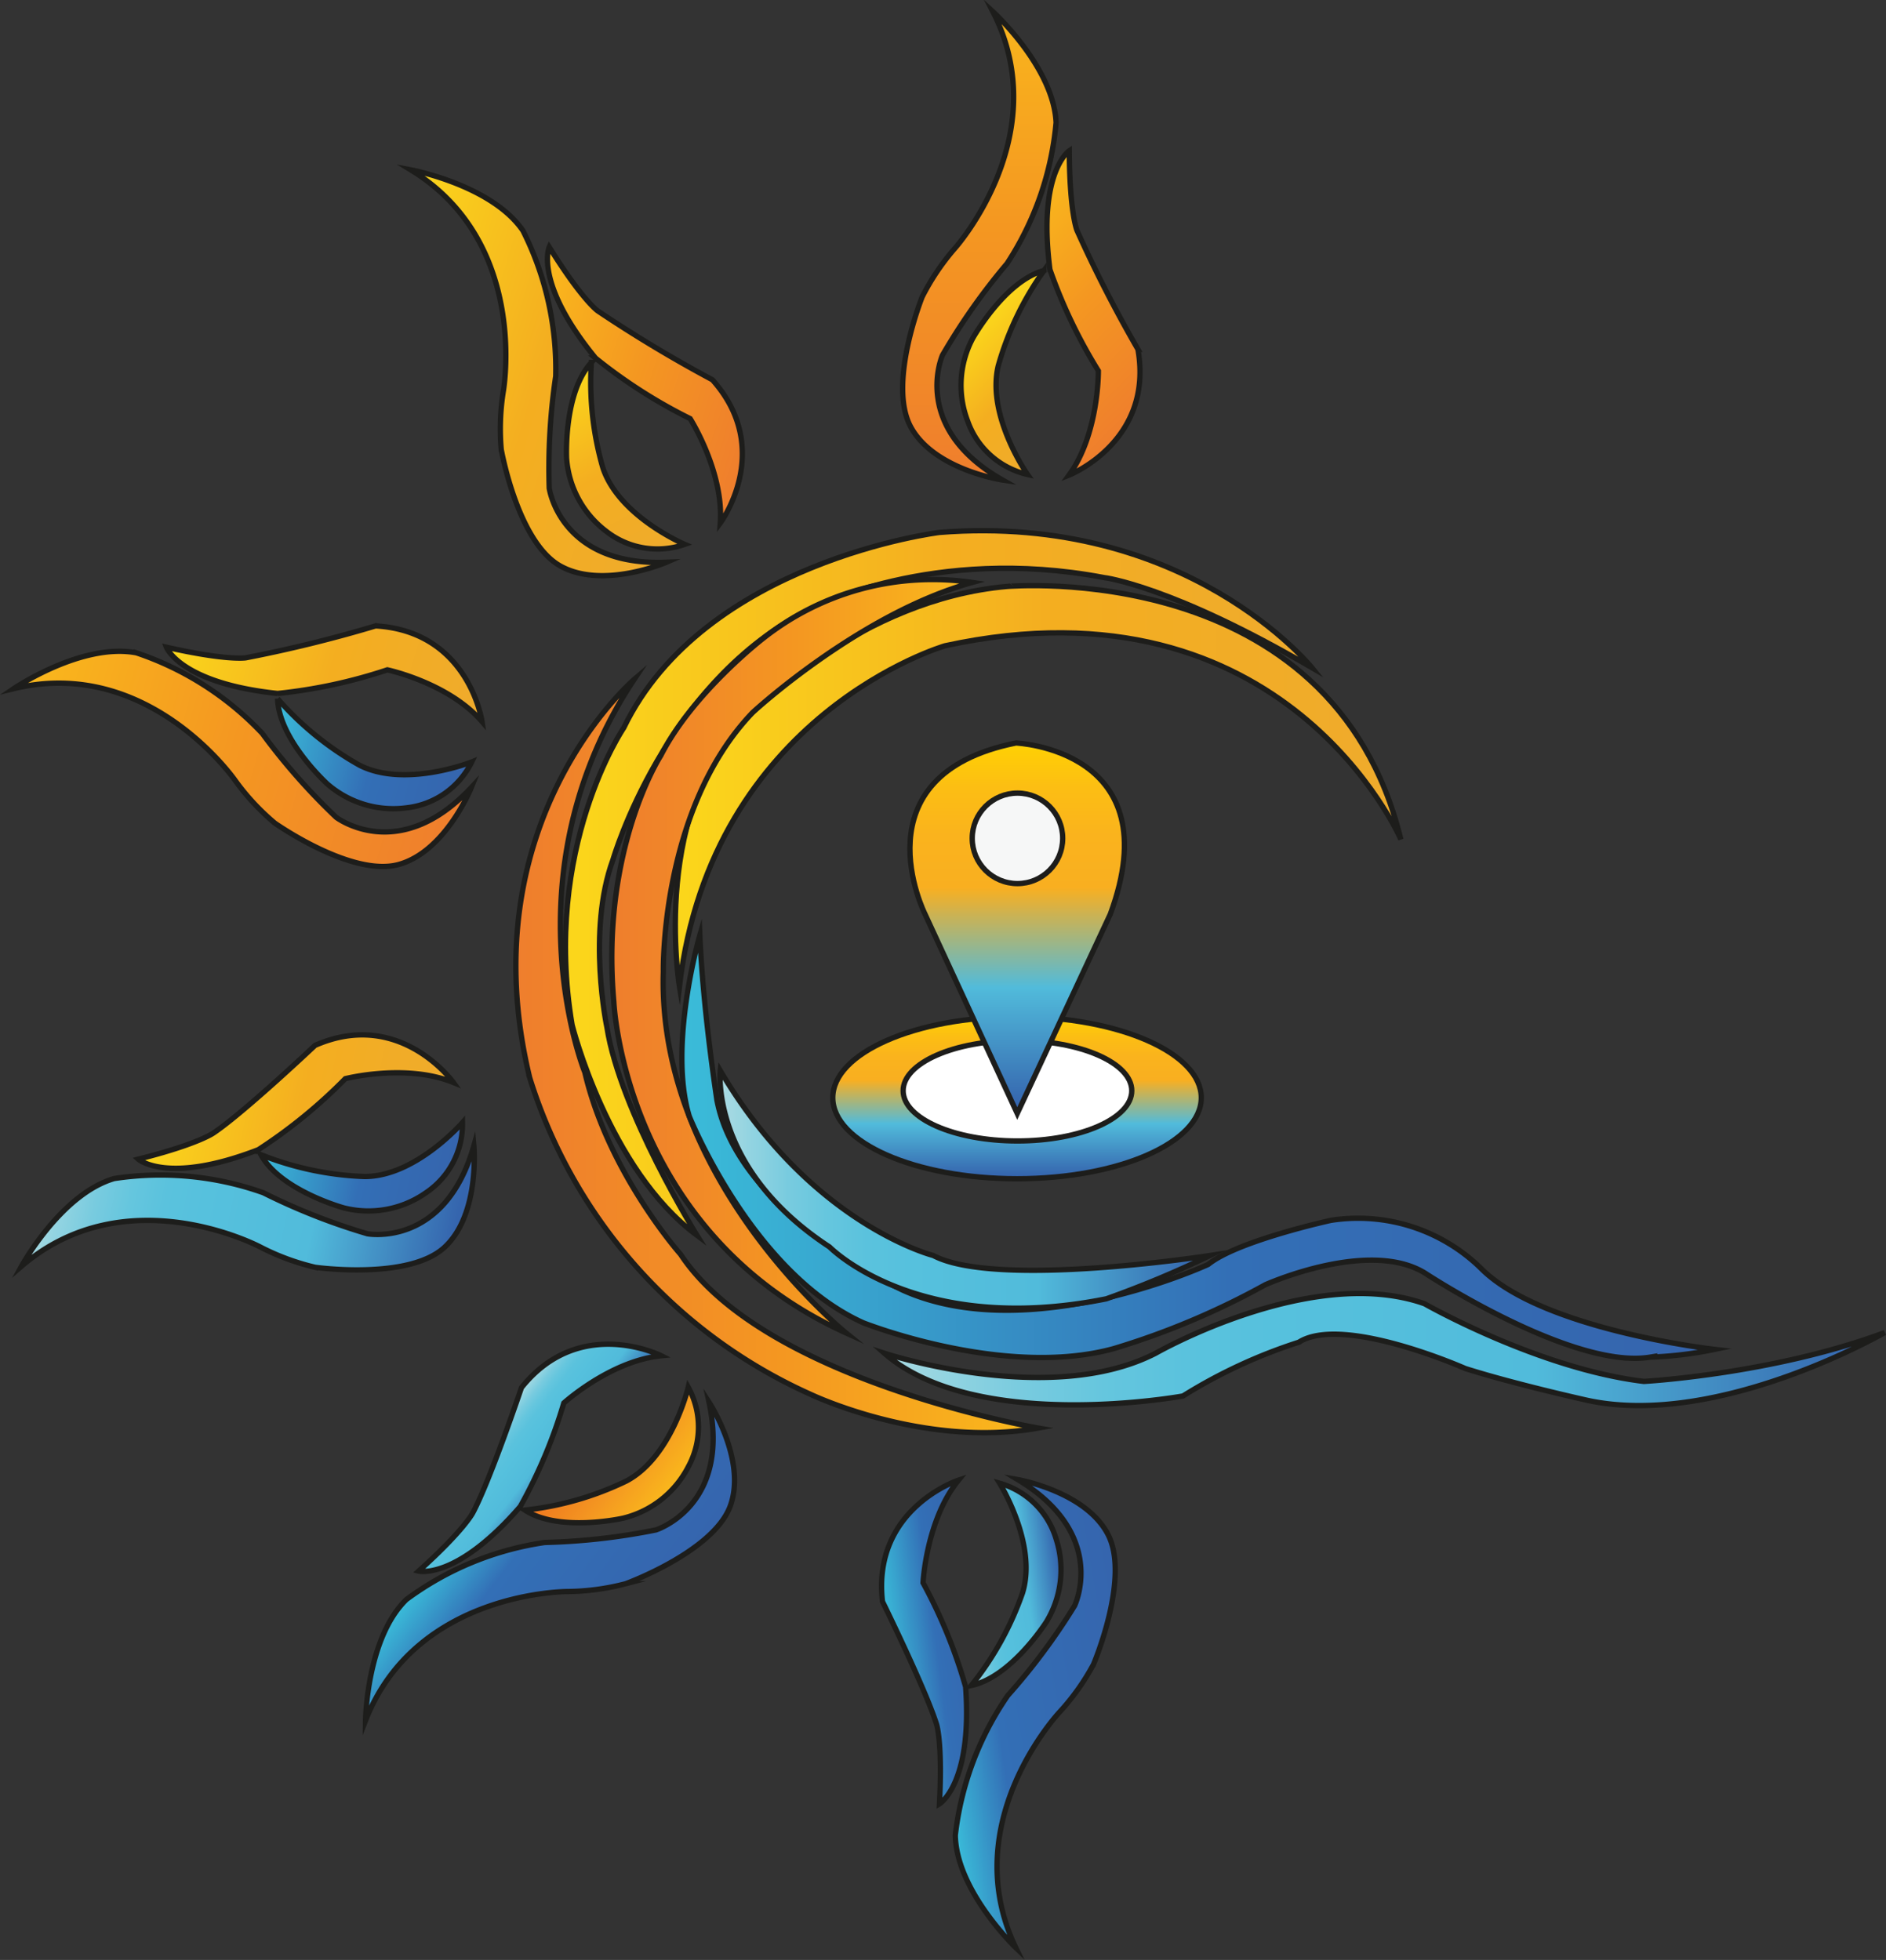 <svg id="Capa_2" data-name="Capa 2" xmlns="http://www.w3.org/2000/svg" xmlns:xlink="http://www.w3.org/1999/xlink" viewBox="0 0 177.19 184.13"><rect x="0" y="0" width="177.19" height="184.13" fill="#333333" stroke="none"/><defs><style>.cls-1,.cls-13,.cls-2{fill:none;}.cls-1,.cls-10,.cls-11,.cls-12,.cls-13,.cls-14,.cls-15,.cls-16,.cls-17,.cls-18,.cls-19,.cls-2,.cls-20,.cls-21,.cls-22,.cls-23,.cls-24,.cls-25,.cls-26,.cls-27,.cls-28,.cls-29,.cls-3,.cls-30,.cls-31,.cls-32,.cls-33,.cls-4,.cls-5,.cls-6,.cls-7,.cls-8,.cls-9{stroke:#1d1d1b;stroke-miterlimit:10;}.cls-1{stroke-width:0.75px;}.cls-2{stroke-width:0.25px;}.cls-10,.cls-11,.cls-12,.cls-13,.cls-14,.cls-15,.cls-16,.cls-17,.cls-18,.cls-19,.cls-20,.cls-21,.cls-22,.cls-23,.cls-24,.cls-25,.cls-26,.cls-27,.cls-28,.cls-29,.cls-3,.cls-30,.cls-31,.cls-32,.cls-33,.cls-4,.cls-5,.cls-6,.cls-7,.cls-8,.cls-9{stroke-width:0.5px;}.cls-3{fill:url(#Nueva_muestra_de_degradado_4);}.cls-4{fill:url(#Nueva_muestra_de_degradado_4-2);}.cls-5{fill:url(#Nueva_muestra_de_degradado_3);}.cls-6{fill:url(#Nueva_muestra_de_degradado_3-2);}.cls-7{fill:url(#Nueva_muestra_de_degradado_7);}.cls-8{fill:url(#Nueva_muestra_de_degradado_5);}.cls-9{fill:url(#Nueva_muestra_de_degradado_5-2);}.cls-10{fill:url(#Nueva_muestra_de_degradado_8);}.cls-11{fill:url(#Nueva_muestra_de_degradado_8-2);}.cls-12{fill:#fff;}.cls-14{fill:url(#Nueva_muestra_de_degradado_4-3);}.cls-15{fill:url(#Nueva_muestra_de_degradado_4-4);}.cls-16{fill:url(#Degradado_sin_nombre_123);}.cls-17{fill:url(#Nueva_muestra_de_degradado_5-3);}.cls-18{fill:url(#Degradado_sin_nombre_543);}.cls-19{fill:url(#Nueva_muestra_de_degradado_7-2);}.cls-20{fill:url(#Nueva_muestra_de_degradado_4-5);}.cls-21{fill:url(#Nueva_muestra_de_degradado_3-3);}.cls-22{fill:url(#Degradado_sin_nombre_123-2);}.cls-23{fill:url(#Nueva_muestra_de_degradado_7-3);}.cls-24{fill:url(#Nueva_muestra_de_degradado_5-4);}.cls-25{fill:url(#Nueva_muestra_de_degradado_4-6);}.cls-26{fill:url(#Nueva_muestra_de_degradado_7-4);}.cls-27{fill:url(#Degradado_sin_nombre_123-3);}.cls-28{fill:url(#Nueva_muestra_de_degradado_4-7);}.cls-29{fill:url(#Degradado_sin_nombre_541);}.cls-30{fill:url(#Degradado_sin_nombre_543-2);}.cls-31{fill:url(#Nueva_muestra_de_degradado_5-5);}.cls-32{fill:url(#Nueva_muestra_de_degradado_8-3);}.cls-33{fill:#f6f7f7;}</style><linearGradient id="Nueva_muestra_de_degradado_4" x1="271.26" y1="185.5" x2="341.35" y2="185.5" gradientUnits="userSpaceOnUse"><stop offset="0" stop-color="#fbd71b"/><stop offset="0.51" stop-color="#f4ae20"/><stop offset="0.98" stop-color="#efab2c"/></linearGradient><linearGradient id="Nueva_muestra_de_degradado_4-2" x1="281.54" y1="176.4" x2="349.7" y2="176.4" xlink:href="#Nueva_muestra_de_degradado_4"/><linearGradient id="Nueva_muestra_de_degradado_3" x1="275.57" y1="192.36" x2="309.43" y2="192.36" gradientUnits="userSpaceOnUse"><stop offset="0" stop-color="#ef7e2d"/><stop offset="0.51" stop-color="#f49721"/><stop offset="1" stop-color="#fab91c"/></linearGradient><linearGradient id="Nueva_muestra_de_degradado_3-2" x1="266.55" y1="201.74" x2="315.63" y2="201.74" xlink:href="#Nueva_muestra_de_degradado_3"/><linearGradient id="Nueva_muestra_de_degradado_7" x1="282.16" y1="210.31" x2="379.2" y2="210.31" gradientUnits="userSpaceOnUse"><stop offset="0" stop-color="#3abcd9"/><stop offset="0.53" stop-color="#336fb6"/><stop offset="0.98" stop-color="#3565ae"/></linearGradient><linearGradient id="Nueva_muestra_de_degradado_5" x1="285.74" y1="214.28" x2="331.72" y2="214.28" gradientUnits="userSpaceOnUse"><stop offset="0" stop-color="#abdbe2"/><stop offset="0.06" stop-color="#93d4e1"/><stop offset="0.14" stop-color="#78cbdf"/><stop offset="0.22" stop-color="#65c6de"/><stop offset="0.3" stop-color="#5ac2dd"/><stop offset="0.39" stop-color="#56c1dd"/><stop offset="0.65" stop-color="#51bbdb"/><stop offset="0.98" stop-color="#3565ae"/></linearGradient><linearGradient id="Nueva_muestra_de_degradado_5-2" x1="301.17" y1="229.33" x2="395.16" y2="229.33" xlink:href="#Nueva_muestra_de_degradado_5"/><linearGradient id="Nueva_muestra_de_degradado_8" x1="312.49" y1="180.04" x2="312.49" y2="180.04" gradientUnits="userSpaceOnUse"><stop offset="0" stop-color="#ffd103"/><stop offset="0.12" stop-color="#fcbe13"/><stop offset="0.25" stop-color="#fab31d"/><stop offset="0.39" stop-color="#f9af20"/><stop offset="0.66" stop-color="#51bbdb"/><stop offset="0.98" stop-color="#3565ae"/></linearGradient><linearGradient id="Nueva_muestra_de_degradado_8-2" x1="95.55" y1="95.53" x2="95.55" y2="110.74" xlink:href="#Nueva_muestra_de_degradado_8"/><linearGradient id="Nueva_muestra_de_degradado_4-3" x1="260.46" y1="85.67" x2="274.02" y2="99.23" gradientTransform="translate(47.11 -20.67) rotate(17.22)" xlink:href="#Nueva_muestra_de_degradado_4"/><linearGradient id="Nueva_muestra_de_degradado_4-4" x1="241.39" y1="86.58" x2="275.24" y2="86.58" gradientTransform="translate(47.11 -20.67) rotate(17.22)" xlink:href="#Nueva_muestra_de_degradado_4"/><linearGradient id="Degradado_sin_nombre_123" x1="255.95" y1="83.98" x2="279.5" y2="83.98" gradientTransform="translate(47.11 -20.67) rotate(17.22)" gradientUnits="userSpaceOnUse"><stop offset="0" stop-color="#fab91c"/><stop offset="0.49" stop-color="#f49721"/><stop offset="1" stop-color="#ef7e2d"/></linearGradient><linearGradient id="Nueva_muestra_de_degradado_5-3" x1="308.92" y1="274.22" x2="318.75" y2="274.22" gradientTransform="translate(-33.42 19.46) rotate(-7.38)" xlink:href="#Nueva_muestra_de_degradado_5"/><linearGradient id="Degradado_sin_nombre_543" x1="304.49" y1="292.76" x2="323.57" y2="292.76" gradientTransform="translate(-41.66 24.98) rotate(-9.29)" gradientUnits="userSpaceOnUse"><stop offset="0" stop-color="#3abcd9"/><stop offset="0.3" stop-color="#336fb6"/><stop offset="0.98" stop-color="#3565ae"/></linearGradient><linearGradient id="Nueva_muestra_de_degradado_7-2" x1="301.63" y1="279.16" x2="310.19" y2="279.16" gradientTransform="translate(-33.42 19.46) rotate(-7.38)" xlink:href="#Nueva_muestra_de_degradado_7"/><linearGradient id="Nueva_muestra_de_degradado_4-5" x1="309.94" y1="132.94" x2="319.37" y2="142.37" xlink:href="#Nueva_muestra_de_degradado_4"/><linearGradient id="Nueva_muestra_de_degradado_3-3" x1="310.11" y1="147.64" x2="310.11" y2="101.04" xlink:href="#Nueva_muestra_de_degradado_3"/><linearGradient id="Degradado_sin_nombre_123-2" x1="310.91" y1="124.31" x2="326.72" y2="140.13" gradientTransform="matrix(1, 0, 0, 1, 0, 0)" xlink:href="#Degradado_sin_nombre_123"/><linearGradient id="Nueva_muestra_de_degradado_7-3" x1="239.36" y1="173.14" x2="257.49" y2="173.14" gradientTransform="translate(43.96 -8.99) rotate(11.77)" xlink:href="#Nueva_muestra_de_degradado_7"/><linearGradient id="Nueva_muestra_de_degradado_5-4" x1="219.46" y1="179.84" x2="259.43" y2="179.84" gradientTransform="translate(43.96 -8.99) rotate(11.77)" xlink:href="#Nueva_muestra_de_degradado_5"/><linearGradient id="Nueva_muestra_de_degradado_4-6" x1="228.14" y1="169.82" x2="255.67" y2="169.82" gradientTransform="translate(43.96 -8.99) rotate(11.77)" xlink:href="#Nueva_muestra_de_degradado_4"/><linearGradient id="Nueva_muestra_de_degradado_7-4" x1="235.46" y1="122.71" x2="254.62" y2="122.71" gradientTransform="translate(50.02 -10.49) rotate(15.8)" xlink:href="#Nueva_muestra_de_degradado_7"/><linearGradient id="Degradado_sin_nombre_123-3" x1="211.34" y1="125.17" x2="255.25" y2="125.17" gradientTransform="translate(50.02 -10.49) rotate(15.8)" xlink:href="#Degradado_sin_nombre_123"/><linearGradient id="Nueva_muestra_de_degradado_4-7" x1="224.07" y1="114.29" x2="254.53" y2="114.29" gradientTransform="translate(50.02 -10.49) rotate(15.8)" xlink:href="#Nueva_muestra_de_degradado_4"/><linearGradient id="Degradado_sin_nombre_541" x1="221.05" y1="125.15" x2="230.88" y2="125.15" gradientTransform="translate(174.45 3) rotate(37.63)" gradientUnits="userSpaceOnUse"><stop offset="0" stop-color="#ee741f"/><stop offset="0.53" stop-color="#f49721"/><stop offset="1" stop-color="#fab91c"/></linearGradient><linearGradient id="Degradado_sin_nombre_543-2" x1="217.27" y1="137.52" x2="236.34" y2="137.52" gradientTransform="translate(174.45 3) rotate(37.63)" xlink:href="#Degradado_sin_nombre_543"/><linearGradient id="Nueva_muestra_de_degradado_5-5" x1="213.75" y1="130.09" x2="222.31" y2="130.09" gradientTransform="translate(174.45 3) rotate(37.63)" xlink:href="#Nueva_muestra_de_degradado_5"/><linearGradient id="Nueva_muestra_de_degradado_8-3" x1="313.69" y1="172.34" x2="313.69" y2="207.15" xlink:href="#Nueva_muestra_de_degradado_8"/></defs><path class="cls-1" d="M124.05,319.87" transform="translate(-218.09 -102.54)"/><path class="cls-2" d="M-.26,131.32" transform="translate(-218.09 -102.54)"/><path class="cls-3" d="M341.35,165.27s-11.73-14.56-35-12.71c0,0-22.1,2.72-29.66,18.36,0,0-7.67,11.29-4.85,27.91,0,0,3.39,13.58,11.73,19.77,0,0-7.22-11.62-8.46-19.55,0,0-1.91-9,.57-15.75,0,0,4.85-16.84,18.6-23.57,0,0,11.39-6,27.52-2.93C321.84,156.8,328.16,157.56,341.35,165.27Z" transform="translate(-218.09 -102.54)"/><path class="cls-4" d="M349.7,181.4s-10.81-25.15-42.83-18.19c0,0-21.92,6.37-24.95,32,0,0-2.83-17.18,6.87-25.76,0,0,10.1-10.61,23.94-11.82C312.73,157.66,343.24,154.83,349.7,181.4Z" transform="translate(-218.09 -102.54)"/><path class="cls-5" d="M309.43,157.26a25.63,25.63,0,0,0-19.66,5.27s-6.6,5.1-9.6,11c0,0-5.69,8.77-4.41,23.13,0,0,.91,21.62,21.82,31.11,0,0-17.78-14.34-17.17-33.94,0,0-.31-15.25,8.38-24.34C288.79,169.48,298.86,160.18,309.43,157.26Z" transform="translate(-218.09 -102.54)"/><path class="cls-6" d="M277.68,166.36s-15.64,13.36-9.83,37.41a48.3,48.3,0,0,0,26.43,29.78s10.63,5.07,21.35,3.15c0,0-25.75-4.42-33.6-16.32,0,0-6.8-7.65-9-17.12C273,203.26,265.55,184.6,277.68,166.36Z" transform="translate(-218.09 -102.54)"/><path class="cls-7" d="M283.84,190.39s-3,10.34-1,17c0,0,5.84,14.68,16.35,19.42,0,0,13.23,5.26,23.53,2.43a72.58,72.58,0,0,0,14.24-6s9.9-4.45,15.16-1c0,0,13.73,9,21,7.8a35.88,35.88,0,0,0,6.06-.73s-16.16-1.82-21.92-7.58a16.5,16.5,0,0,0-14.14-4.54s-8.79,1.92-11.52,4.14c0,0-16.77,7.78-28.69,2.42,0,0-15.45-7.17-17.47-17.88C285.46,205.94,284.14,197.56,283.84,190.39Z" transform="translate(-218.09 -102.54)"/><path class="cls-8" d="M285.76,203.12s-1,9.2,10.27,16.57c0,0,8.22,8.44,26,4.87a96.8,96.8,0,0,0,9.74-4.07s-20.1,3.13-26,0C305.76,220.49,294.25,217.56,285.76,203.12Z" transform="translate(-218.09 -102.54)"/><path class="cls-9" d="M301.17,229.67s15.54,5.13,25.5,0c0,0,14.65-8.39,25.25-4.65,0,0,10.71,6.11,20.61,7.3,0,0,12.12-.67,22.63-4.59,0,0-15.57,9-27.88,6.38,0,0-6.86-1.52-11.52-3,0,0-11.51-5.1-15.65-2.47a48.46,48.46,0,0,0-10.88,5.05S309.82,237.24,301.17,229.67Z" transform="translate(-218.09 -102.54)"/><path class="cls-10" d="M312.49,180" transform="translate(-218.09 -102.54)"/><ellipse class="cls-11" cx="95.55" cy="103.13" rx="17.31" ry="7.61"/><ellipse class="cls-12" cx="95.59" cy="102.47" rx="10.74" ry="4.72"/><path class="cls-13" d="M217.34,229.06" transform="translate(-218.09 -102.54)"/><path class="cls-13" d="M250.15,128.11" transform="translate(-218.09 -102.54)"/><path class="cls-14" d="M282.42,153.68a7.79,7.79,0,0,1-7.38-1.23,9.46,9.46,0,0,1-3.72-6.86s-.31-6.14,2.33-9a29,29,0,0,0,1.07,9.87C276.21,151.05,282.42,153.68,282.42,153.68Z" transform="translate(-218.09 -102.54)"/><path class="cls-15" d="M280.71,155.36s-6,2.6-10,.34-5.53-10.94-5.53-10.94a22.29,22.29,0,0,1,.2-5.48s2.48-14-8.72-20.79c0,0,7.61,1.41,10.56,5.72a28.9,28.9,0,0,1,3.08,13.68,59,59,0,0,0-.61,10.51S270.71,155.77,280.71,155.36Z" transform="translate(-218.09 -102.54)"/><path class="cls-16" d="M285.76,151.68s5.12-6.89-.74-13.46a125.51,125.51,0,0,1-10.77-6.47s-1.45-1-4.56-6c0,0-1.47,3.32,4.35,10.43a48.13,48.13,0,0,0,8.89,5.69S286.1,146.87,285.76,151.68Z" transform="translate(-218.09 -102.54)"/><path class="cls-17" d="M312,241.88a7.77,7.77,0,0,1,5.32,5.26,9.41,9.41,0,0,1-.91,7.75s-3.29,5.2-7.07,6a29.17,29.17,0,0,0,4.81-8.68C315.59,247.61,312,241.88,312,241.88Z" transform="translate(-218.09 -102.54)"/><path class="cls-18" d="M313.7,241.54s6.42,1.11,8.5,5.19-1.38,12.18-1.38,12.18a21.91,21.91,0,0,1-3.17,4.46s-9.79,10.38-4.12,22.16c0,0-5.59-5.35-5.69-10.57a28.92,28.92,0,0,1,4.93-13.13,59.09,59.09,0,0,0,6.28-8.44S322.28,246.69,313.7,241.54Z" transform="translate(-218.09 -102.54)"/><path class="cls-19" d="M308.15,241.59S300,244.27,301,253c0,0,4,8.13,5.07,11.5,0,0,.59,1.68.28,7.51,0,0,3.12-1.87,2.46-11a48,48,0,0,0-4-9.77S305.1,245.33,308.15,241.59Z" transform="translate(-218.09 -102.54)"/><path class="cls-20" d="M314.63,147.12a7.81,7.81,0,0,1-5.62-5,9.39,9.39,0,0,1,.46-7.78s3-5.39,6.71-6.39a29,29,0,0,0-4.3,8.94C310.74,141.6,314.63,147.12,314.63,147.12Z" transform="translate(-218.09 -102.54)"/><path class="cls-21" d="M312.29,147.64s-6.45-.95-8.64-5,1.08-12.21,1.08-12.21a22.27,22.27,0,0,1,3.06-4.55s9.53-10.62,3.57-22.26c0,0,5.72,5.22,5.95,10.44a28.86,28.86,0,0,1-4.61,13.24,59.51,59.51,0,0,0-6.06,8.6S303.58,142.7,312.29,147.64Z" transform="translate(-218.09 -102.54)"/><path class="cls-22" d="M318.52,147.18s8-3.15,6.48-11.82a123.9,123.9,0,0,1-5.73-11.18s-.69-1.65-.72-7.48c0,0-3,2-1.82,11.16a48.46,48.46,0,0,0,4.55,9.52S321.35,143.28,318.52,147.18Z" transform="translate(-218.09 -102.54)"/><path class="cls-23" d="M261.54,208a7.76,7.76,0,0,1-3.47,6.62,9.38,9.38,0,0,1-7.67,1.4s-5.94-1.62-7.8-5a29.18,29.18,0,0,0,9.71,2.05C257.11,213.11,261.54,208,261.54,208Z" transform="translate(-218.09 -102.54)"/><path class="cls-24" d="M262.61,210.18s.6,6.49-2.79,9.57-12.11,1.85-12.11,1.85a22.32,22.32,0,0,1-5.15-1.9S230,213,220.1,221.51c0,0,3.71-6.79,8.72-8.25a28.89,28.89,0,0,1,14,1.33,59.28,59.28,0,0,0,9.79,3.86S259.88,219.81,262.61,210.18Z" transform="translate(-218.09 -102.54)"/><path class="cls-25" d="M260.69,204.24s-5-7-13-3.49c0,0-6.59,6.23-9.51,8.21,0,0-1.43,1.06-7.1,2.48,0,0,2.7,2.43,11.28-.89a48.33,48.33,0,0,0,8.17-6.67S256.22,202.42,260.69,204.24Z" transform="translate(-218.09 -102.54)"/><path class="cls-26" d="M262.41,174.12a7.79,7.79,0,0,1-6.11,4.31,9.44,9.44,0,0,1-7.47-2.25s-4.55-4.15-4.66-8a29,29,0,0,0,7.7,6.25C256.14,176.61,262.41,174.12,262.41,174.12Z" transform="translate(-218.09 -102.54)"/><path class="cls-27" d="M262.38,176.51s-2.43,6.05-6.85,7.25-11.62-3.89-11.62-3.89a22,22,0,0,1-3.72-4s-8.11-11.72-20.82-8.63c0,0,6.4-4.35,11.53-3.37a28.88,28.88,0,0,1,11.82,7.56,59,59,0,0,0,6.95,7.89S255.55,183.84,262.38,176.51Z" transform="translate(-218.09 -102.54)"/><path class="cls-28" d="M263.38,170.34s-1.22-8.49-10-9a125.57,125.57,0,0,1-12.2,3s-1.77.29-7.46-1c0,0,1.3,3.39,10.45,4.35a48,48,0,0,0,10.31-2.22S260.23,166.69,263.38,170.34Z" transform="translate(-218.09 -102.54)"/><path class="cls-29" d="M282.75,232.86a7.79,7.79,0,0,1,0,7.49,9.39,9.39,0,0,1-6.12,4.82s-6,1.36-9.23-.76a29,29,0,0,0,9.53-2.73C281.21,239.43,282.75,232.86,282.75,232.86Z" transform="translate(-218.09 -102.54)"/><path class="cls-30" d="M284.7,234.26s3.57,5.46,2,9.76-9.84,7.31-9.84,7.31a22.4,22.4,0,0,1-5.43.73s-14.26-.06-19,12.13c0,0,.1-7.74,3.84-11.38a28.84,28.84,0,0,1,13-5.36,60,60,0,0,0,10.45-1.18S286.8,244.05,284.7,234.26Z" transform="translate(-218.09 -102.54)"/><path class="cls-31" d="M280.22,229.91s-7.66-3.87-13.14,3c0,0-2.9,8.6-4.55,11.72,0,0-.77,1.61-5.11,5.51,0,0,3.53.88,9.55-6.07a47.65,47.65,0,0,0,4.09-9.72S275.42,230.39,280.22,229.91Z" transform="translate(-218.09 -102.54)"/><path class="cls-32" d="M305,188.43s-6.57-13.06,8.54-16.09c0,0,14.58.6,8.86,16.09l-8.74,18.72Z" transform="translate(-218.09 -102.54)"/><circle class="cls-33" cx="95.59" cy="78.76" r="4.25"/></svg>